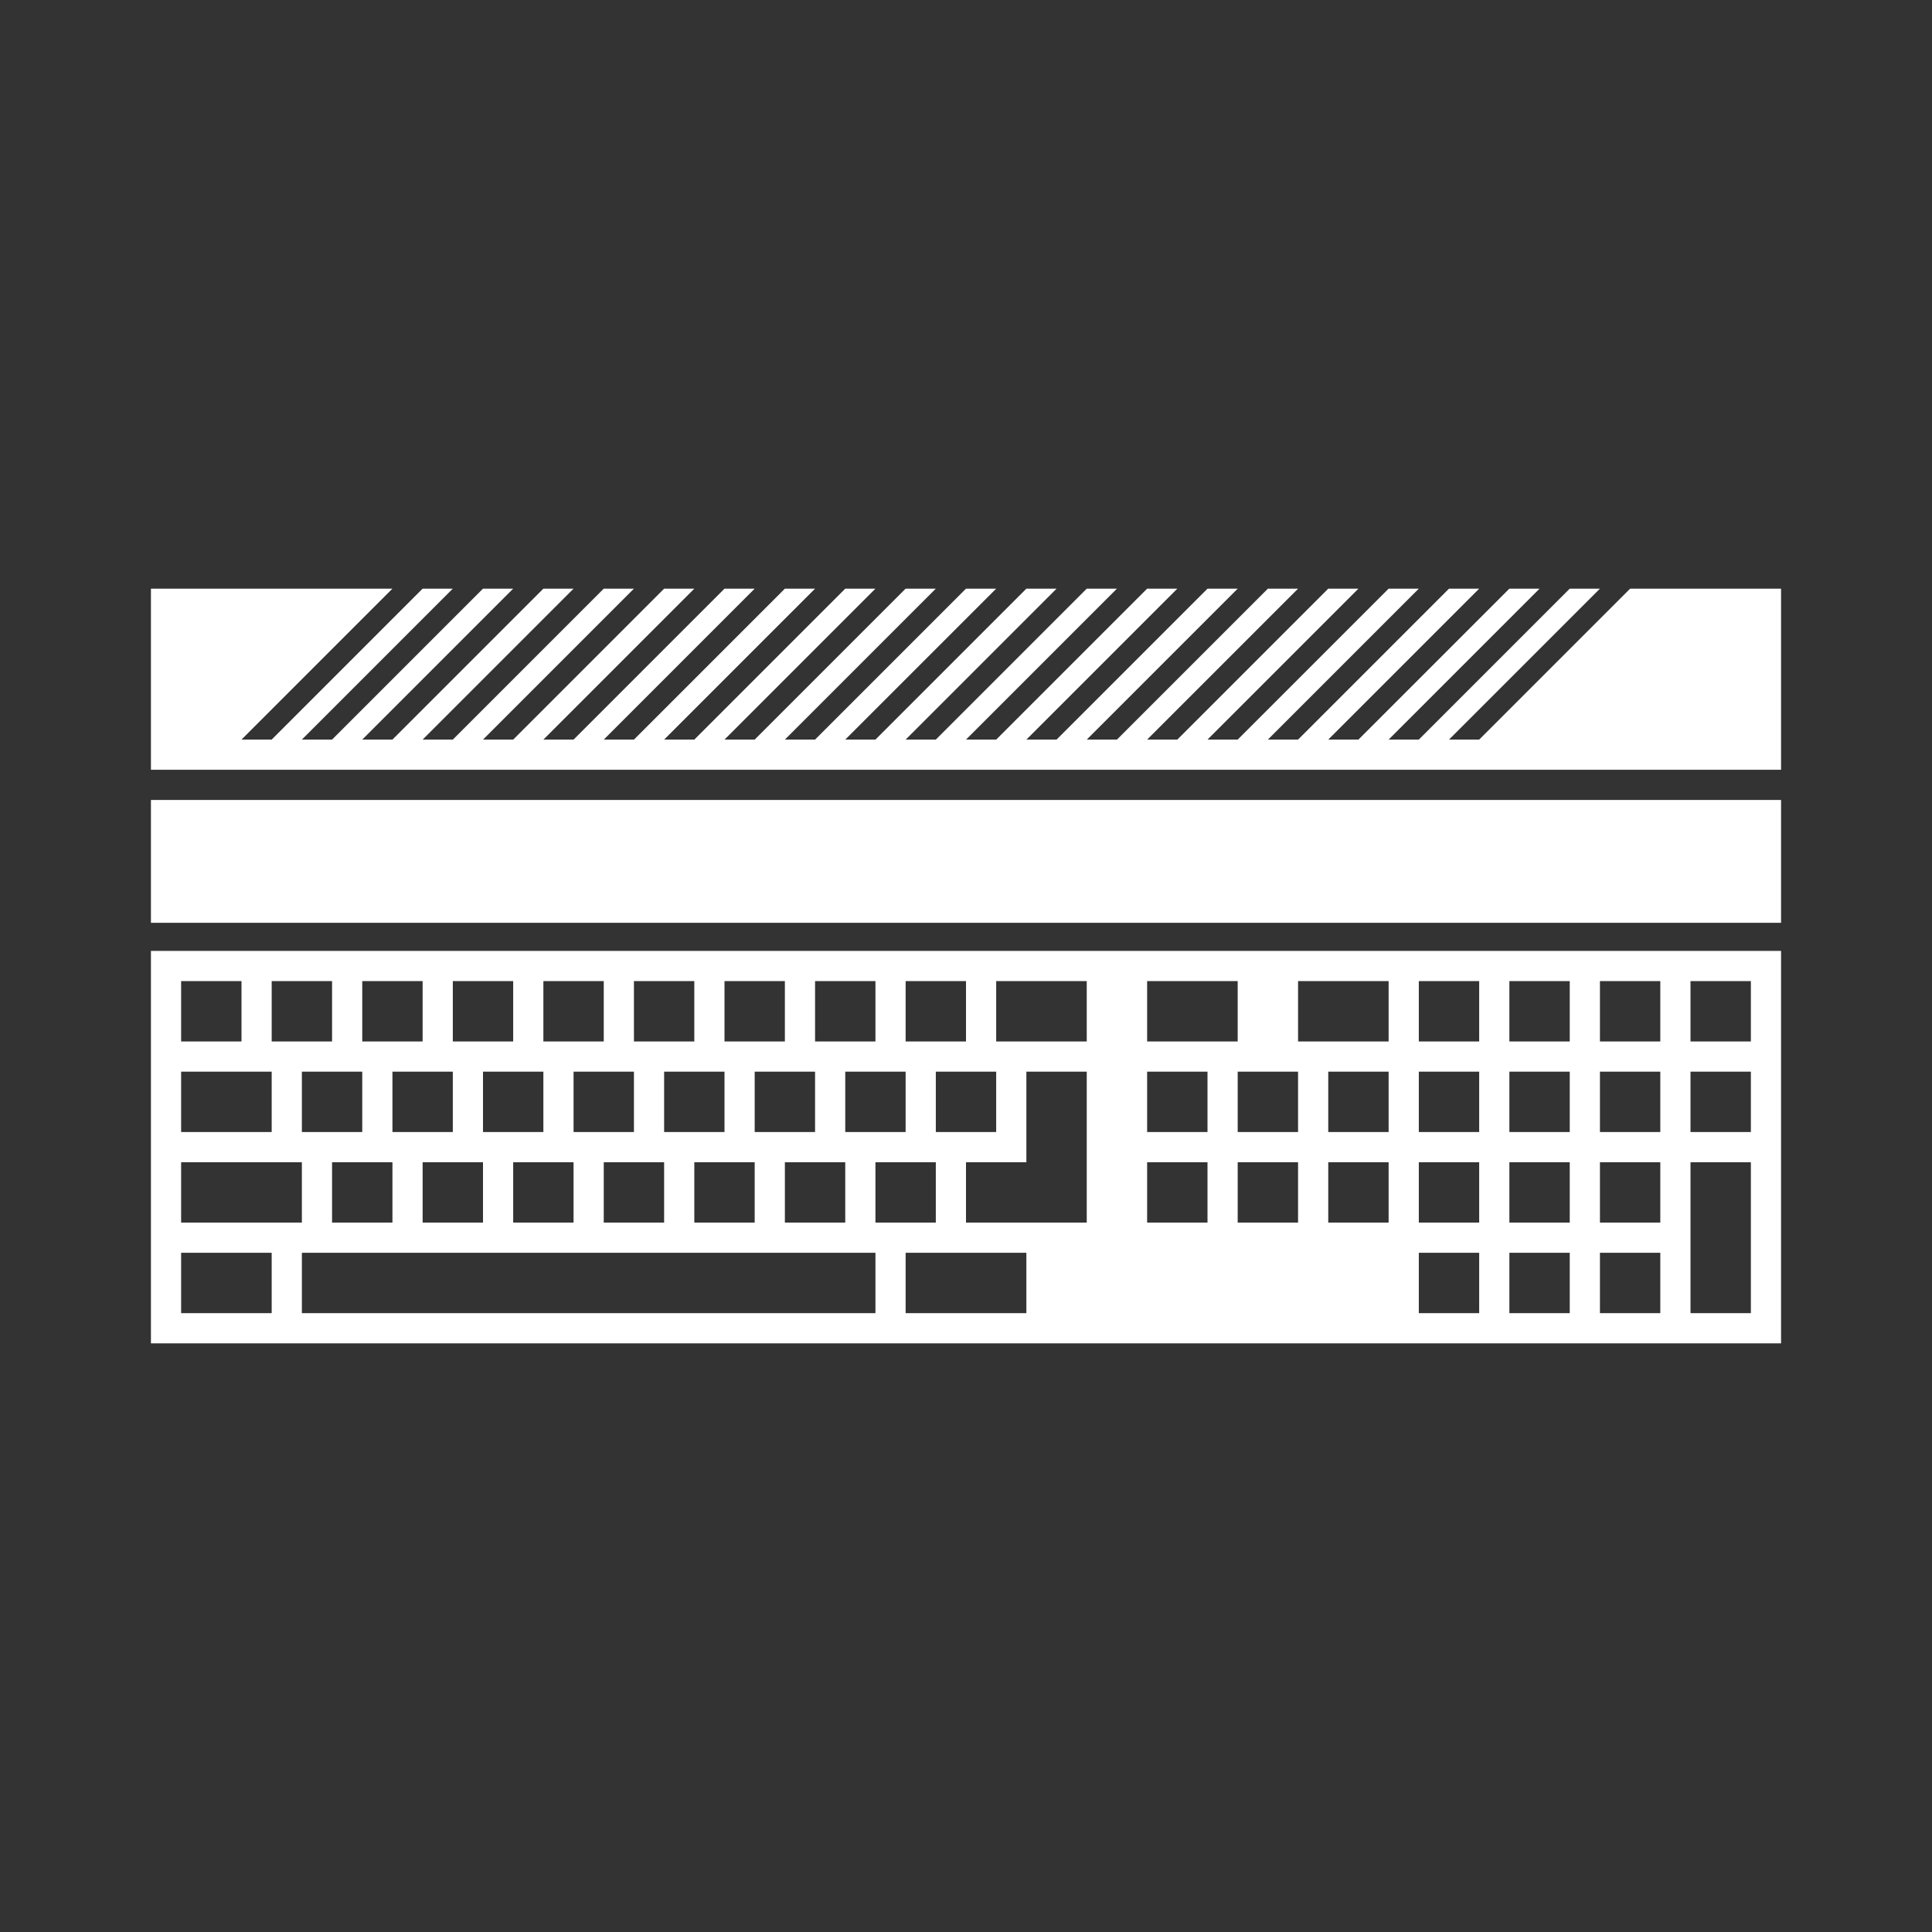 <svg xmlns="http://www.w3.org/2000/svg" xml:space="preserve" width="64" height="64"><rect width="100%" height="100%" fill="#333333" stroke="none"/><path d="M59 37H5v-4.069h54z" style="fill:#fff;fill-opacity:1;fill-rule:nonzero;stroke:none" transform="matrix(1 0 0 -1 0 63.5)"/><path d="m0 0-5-5h-1l5 5h-1l-5-5h-1l5 5h-1l-5-5h-1l5 5h-1l-5-5h-1l5 5h-1l-5-5h-1l5 5h-1l-5-5h-1l5 5h-1l-5-5h-1l5 5h-1l-5-5h-1l5 5h-1l-5-5h-1l5 5h-1l-5-5h-1l5 5h-1l-5-5h-1l5 5h-1l-5-5h-1l5 5h-1l-5-5h-1l5 5h-1l-5-5h-1l5 5h-1l-5-5h-1l5 5h-1l-5-5h-1l5 5h-1l-5-5h-1l5 5h-1l-5-5h-1l5 5h-1l-5-5h-1l5 5h-1l-5-5h-1l5 5h-1l-5-5h-1l5 5h-8v-6H5v6z" style="fill:#fff;fill-opacity:1;fill-rule:nonzero;stroke:none" transform="matrix(1 0 0 -1 54 19.5)"/><path d="M58 29h-2v2h2zm0-3h-2v2h2zm0-6h-2v5h2zm-3 9h-2v2h2zm0-3h-2v2h2zm0-3h-2v2h2zm0-3h-2v2h2zm-3 9h-2v2h2zm0-3h-2v2h2zm0-3h-2v2h2zm0-3h-2v2h2zm-3 9h-2v2h2zm0-3h-2v2h2zm0-3h-2v2h2zm0-3h-2v2h2zm-3 9h-3v2h3zm0-3h-2v2h2zm0-3h-2v2h2zm-3 3h-2v2h2zm0-3h-2v2h2zm-3 3h-2v2h2zm0-3h-2v2h2zm-4 6h-3v2h3zm0-4v-2h-4v2h2v3h2zm-2-5h-4v2h4zm-5 5h2v-2h-2zm0-5H10v2h19zM9 20H6v2h3zm-3 5h4v-2H6zm0 3h3v-2H6zm0 3h2v-2H6zm3 0h2v-2H9zm3-5h-2v2h2zm1-3h-2v2h2zm-1 8h2v-2h-2zm3-5h-2v2h2zm1-3h-2v2h2zm-1 8h2v-2h-2zm3-5h-2v2h2zm1-3h-2v2h2zm-1 8h2v-2h-2zm3-5h-2v2h2zm1-3h-2v2h2zm-1 8h2v-2h-2zm3-5h-2v2h2zm1-3h-2v2h2zm-1 8h2v-2h-2zm3-5h-2v2h2zm1-3h-2v2h2zm2 3h-2v2h2zm-3 5h2v-2h-2zm6-5h-2v2h2zm-3 5h2v-2h-2zm8 0h3v-2h-3zM8.164 32H5V19h54v13z" style="fill:#fff;fill-opacity:1;fill-rule:nonzero;stroke:none" transform="matrix(1 0 0 -1 0 63.5)"/></svg>